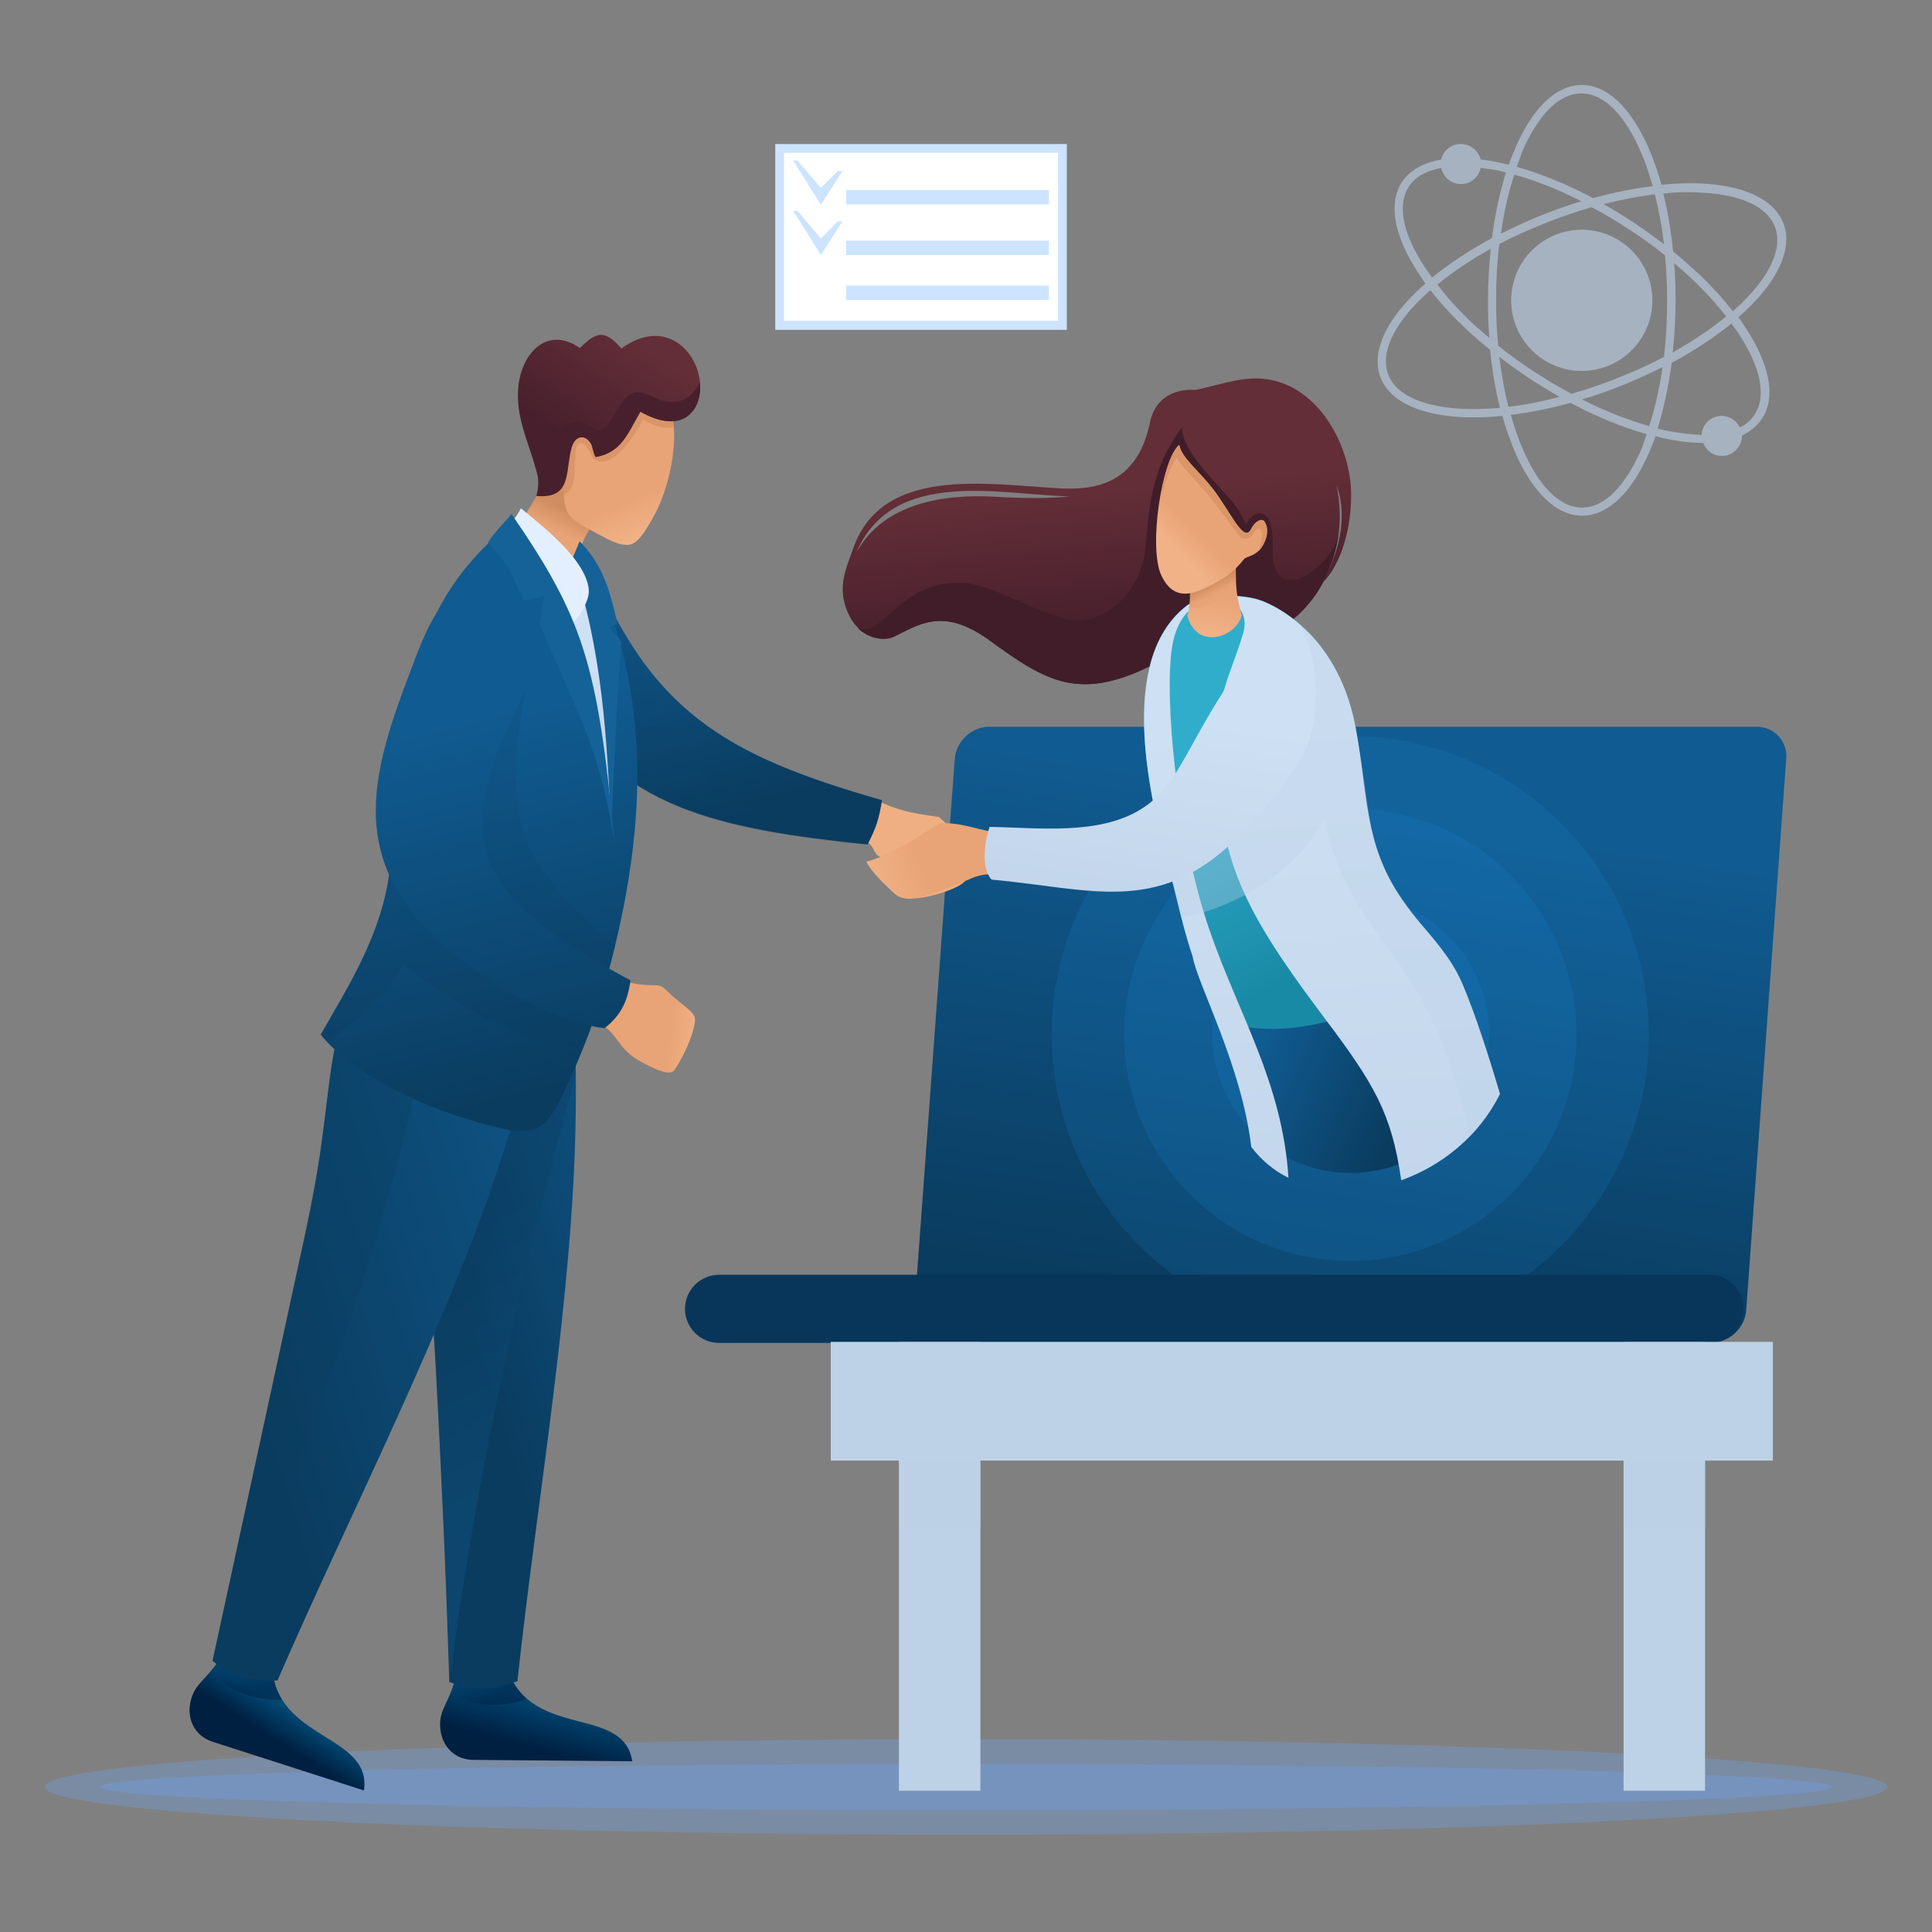 <?xml version="1.0" encoding="utf-8"?>
<!-- Generator: Adobe Illustrator 23.0.4, SVG Export Plug-In . SVG Version: 6.00 Build 0)  -->
<svg version="1.1" id="Layer_1" xmlns="http://www.w3.org/2000/svg" xmlns:xlink="http://www.w3.org/1999/xlink" x="0px" y="0px"
	 viewBox="0 0 550 550" style="enable-background:new 0 0 550 550;" xml:space="preserve">
<rect x="0" y="0" width="550" height="550" fill="#808080" stroke="none"/>
<style type="text/css">
	.st0{fill-rule:evenodd;clip-rule:evenodd;fill:url(#SVGID_1_);}
	.st1{opacity:0.15;fill-rule:evenodd;clip-rule:evenodd;fill:#2190DF;enable-background:new    ;}
	.st2{fill-rule:evenodd;clip-rule:evenodd;fill:#08365B;}
	.st3{fill-rule:evenodd;clip-rule:evenodd;fill:url(#SVGID_2_);}
	.st4{fill-rule:evenodd;clip-rule:evenodd;fill:#401D29;}
	.st5{opacity:0.3;fill-rule:evenodd;clip-rule:evenodd;fill:#6BA4F6;enable-background:new    ;}
	.st6{fill-rule:evenodd;clip-rule:evenodd;fill:url(#SVGID_3_);}
	.st7{opacity:0.5;fill-rule:evenodd;clip-rule:evenodd;fill:url(#SVGID_4_);enable-background:new    ;}
	.st8{fill-rule:evenodd;clip-rule:evenodd;fill:url(#SVGID_5_);}
	.st9{opacity:0.3;fill-rule:evenodd;clip-rule:evenodd;fill:url(#SVGID_6_);enable-background:new    ;}
	.st10{fill-rule:evenodd;clip-rule:evenodd;fill:url(#SVGID_7_);}
	.st11{opacity:0.5;fill-rule:evenodd;clip-rule:evenodd;fill:url(#SVGID_8_);enable-background:new    ;}
	.st12{fill-rule:evenodd;clip-rule:evenodd;fill:url(#SVGID_9_);}
	.st13{opacity:0.3;fill-rule:evenodd;clip-rule:evenodd;fill:#0A3C5F;enable-background:new    ;}
	.st14{fill-rule:evenodd;clip-rule:evenodd;fill:url(#SVGID_10_);}
	.st15{opacity:0.3;fill-rule:evenodd;clip-rule:evenodd;fill:url(#SVGID_11_);enable-background:new    ;}
	.st16{fill-rule:evenodd;clip-rule:evenodd;fill:url(#SVGID_12_);}
	.st17{fill-rule:evenodd;clip-rule:evenodd;fill:#EFAF83;}
	.st18{fill-rule:evenodd;clip-rule:evenodd;fill:url(#SVGID_13_);}
	.st19{opacity:0.36;fill-rule:evenodd;clip-rule:evenodd;fill:url(#SVGID_14_);enable-background:new    ;}
	.st20{fill-rule:evenodd;clip-rule:evenodd;fill:url(#SVGID_15_);}
	.st21{opacity:0.36;fill-rule:evenodd;clip-rule:evenodd;fill:url(#SVGID_16_);enable-background:new    ;}
	.st22{fill-rule:evenodd;clip-rule:evenodd;fill:url(#SVGID_17_);}
	.st23{fill-rule:evenodd;clip-rule:evenodd;fill:url(#SVGID_18_);}
	.st24{fill-rule:evenodd;clip-rule:evenodd;fill:url(#SVGID_19_);}
	.st25{fill-rule:evenodd;clip-rule:evenodd;fill:url(#SVGID_20_);}
	.st26{fill-rule:evenodd;clip-rule:evenodd;fill:url(#SVGID_21_);}
	.st27{fill-rule:evenodd;clip-rule:evenodd;fill:#DA9569;}
	.st28{fill-rule:evenodd;clip-rule:evenodd;fill:url(#SVGID_22_);}
	.st29{fill-rule:evenodd;clip-rule:evenodd;fill:#48202D;}
	.st30{fill-rule:evenodd;clip-rule:evenodd;fill:#146298;}
	.st31{fill-rule:evenodd;clip-rule:evenodd;fill:#E3EFFF;}
	.st32{fill-rule:evenodd;clip-rule:evenodd;fill:#BDD1E7;}
	.st33{opacity:0.5;fill-rule:evenodd;clip-rule:evenodd;fill:#BDD1E7;enable-background:new    ;}
	.st34{fill-rule:evenodd;clip-rule:evenodd;fill:url(#SVGID_23_);}
	.st35{fill-rule:evenodd;clip-rule:evenodd;fill:url(#SVGID_24_);}
	.st36{fill-rule:evenodd;clip-rule:evenodd;fill:url(#SVGID_25_);}
	.st37{fill-rule:evenodd;clip-rule:evenodd;fill:url(#SVGID_26_);}
	.st38{opacity:0.35;fill-rule:evenodd;clip-rule:evenodd;fill:#BDD1E7;enable-background:new    ;}
	.st39{fill-rule:evenodd;clip-rule:evenodd;fill:url(#SVGID_27_);}
	.st40{fill-rule:evenodd;clip-rule:evenodd;fill:url(#SVGID_28_);}
	.st41{fill-rule:evenodd;clip-rule:evenodd;fill:#CCE4FF;}
	.st42{fill-rule:evenodd;clip-rule:evenodd;fill:#FFFFFF;}
	.st43{opacity:0.5;fill-rule:evenodd;clip-rule:evenodd;fill:#CCE4FF;enable-background:new    ;}
</style>
<linearGradient id="SVGID_1_" gradientUnits="userSpaceOnUse" x1="394.893" y1="320.002" x2="371.528" y2="175.802" gradientTransform="matrix(1 0 0 -1 0 550)">
	<stop  offset="0" style="stop-color:#105B91"/>
	<stop  offset="1" style="stop-color:#0A3C5F"/>
</linearGradient>
<path class="st0" d="M500.1,206.9H281.6c-5,0-9.4,4.1-9.8,9.1l-11.5,157.1c-0.4,5,3.4,9.1,8.5,9.1h218.5c5,0,9.4-4.1,9.8-9.1
	L508.5,216C508.9,211,505.1,206.9,500.1,206.9z"/>
<ellipse transform="matrix(0.707 -0.707 0.707 0.707 -95.663 358.12)" class="st1" cx="384.5" cy="294.5" rx="85" ry="85"/>
<ellipse transform="matrix(0.707 -0.707 0.707 0.707 -95.713 358.138)" class="st1" cx="384.5" cy="294.6" rx="64.4" ry="64.4"/>
<path class="st2" d="M486.7,362.9h-282c-5.3,0-9.7,4.3-9.7,9.7l0,0c0,5.3,4.3,9.7,9.7,9.7h282c5.3,0,9.7-4.3,9.7-9.7l0,0
	C496.4,367.2,492,362.9,486.7,362.9z"/>
<ellipse transform="matrix(0.957 -0.29 0.29 0.957 -68.856 124.052)" class="st1" cx="384.5" cy="294.5" rx="39.4" ry="39.4"/>
<g>
	
		<linearGradient id="SVGID_2_" gradientUnits="userSpaceOnUse" x1="310.991" y1="410.537" x2="314.476" y2="373.033" gradientTransform="matrix(1 0 0 -1 0 550)">
		<stop  offset="0" style="stop-color:#632E38"/>
		<stop  offset="1" style="stop-color:#48202D"/>
	</linearGradient>
	<path class="st3" d="M357.9,180.1c-12.4,2.2-16.1,2.6-30.8,9.7c-19.8,9.6-29.2,4.3-44.9-7.2c-12.2-9-18.9-5.8-25.8-2.3
		c-2.8,1.4-4.3,2.1-7.6,1.1c-2.9-0.8-5.3-2.9-6.8-5.7c-4.1-7.8-1.3-13.4,0.9-19.6c8.2-23.4,37.7-18.3,58.4-17.1
		c10,0.6,22-0.9,25.9-17.9c1.2-7.7,7-10.5,13.1-10.1c6.5-1.3,12.7-3.7,19-3.2c15.1,1.2,24.7,17.6,25.3,31.7c0.4,10.8-3,21.4-8,26.3
		c6.1-11.7,6.4-20.8,3.9-27.6c1.9,9.2,0.9,19.1-3.9,27.2C371.3,174.8,367.8,178.3,357.9,180.1L357.9,180.1z M243.8,157.3
		c7.7-14.1,24.8-16.7,39.4-15.9c4.1,0.2,12.8,0.8,21.4-0.1C285.4,141,254.2,132.8,243.8,157.3z"/>
	<path class="st4" d="M336.5,121.7c-0.2,3.9,4.1,9.6,6.7,12.6c6,7.1,8.5,8.3,11.5,15c2.7-4.5,5.5-3.6,6.6-1.2c1.3,2.7,1,8,1,10.2
		c0.6,13.1,15.1,5.1,18.7-5.5c-1.8,8.9-6.5,24.3-23.2,27.3c-12.4,2.2-16.1,2.6-30.8,9.7c-19.8,9.6-29.2,4.3-44.9-7.2
		c-13.2-9.7-19.9-5.2-27.5-1.4c-2.5,1.2-7.1,0.9-10.4-2.4c7.3,3,11.4-13.3,29.5-12.9c7.8,0.2,18.8,7.2,29.2,10.2
		c11,3.1,21.7-7.4,23.1-19.4C327.1,147.6,326.8,134.2,336.5,121.7z"/>
</g>
<g>
	<ellipse class="st5" cx="275" cy="508.7" rx="262.3" ry="13.6"/>
	<ellipse class="st5" cx="275" cy="508.7" rx="246.6" ry="6.6"/>
</g>
<g>
	<g>
		<g>
			
				<linearGradient id="SVGID_3_" gradientUnits="userSpaceOnUse" x1="151.984" y1="52.16" x2="155.79" y2="66.372" gradientTransform="matrix(1 0 0 -1 0 550)">
				<stop  offset="0" style="stop-color:#002041"/>
				<stop  offset="1" style="stop-color:#004975"/>
			</linearGradient>
			<path class="st6" d="M129.6,477.8c-0.9,4.6-3.7,8.1-4.2,11.5c-0.8,5.8,2.6,11.7,9.5,11.7l45.1,0.4c-2.4-15.4-26.5-6.9-34.6-23.9
				l-10.5,0.6L129.6,477.8z"/>
			
				<linearGradient id="SVGID_4_" gradientUnits="userSpaceOnUse" x1="139.85" y1="65.986" x2="134.422" y2="75.174" gradientTransform="matrix(1 0 0 -1 0 550)">
				<stop  offset="0" style="stop-color:#002041"/>
				<stop  offset="1" style="stop-color:#004975"/>
			</linearGradient>
			<path class="st7" d="M129.6,477.8c-0.3,1.5-0.8,2.9-1.4,4.2c4.2,2.9,12.4,4.9,21.8,1.7c-1.8-1.6-3.4-3.6-4.6-6.2l-10.5,0.6
				L129.6,477.8z"/>
		</g>
		<g>
			
				<linearGradient id="SVGID_5_" gradientUnits="userSpaceOnUse" x1="213.045" y1="203.708" x2="131.439" y2="177.8" gradientTransform="matrix(1 0 0 -1 0 550)">
				<stop  offset="0" style="stop-color:#105B91"/>
				<stop  offset="1" style="stop-color:#0A3C5F"/>
			</linearGradient>
			<path class="st8" d="M162,280.7c1.8,11,2.1,22.5,1.9,36.2c-0.6,51.6-11.1,110.2-16.6,161.7c-7.4,2.8-13.2,2.7-19.4,0.2
				c-0.9-29.9-2.3-61.1-3.9-90.6c-2-37.2-6.6-66.2-15.1-112.6l40.6-20.8L162,280.7z"/>
			
				<linearGradient id="SVGID_6_" gradientUnits="userSpaceOnUse" x1="163.775" y1="134.922" x2="129.475" y2="200.265" gradientTransform="matrix(1 0 0 -1 0 550)">
				<stop  offset="0" style="stop-color:#105B91"/>
				<stop  offset="1" style="stop-color:#0A3C5F"/>
			</linearGradient>
			<path class="st9" d="M126.1,281.3c1.2,7.1,34.6-16.1,37.1,2.5c0.9,7,0.9,14.5,0.6,22.5c-17.9,64.5-30.1,126.2-35.8,172.5
				c-0.9-29.9-2.4-61-4-90.5c-1.7-32.5-5.5-58.9-12.1-96.1L126.1,281.3z"/>
		</g>
	</g>
	<g>
		
			<linearGradient id="SVGID_7_" gradientUnits="userSpaceOnUse" x1="79.266" y1="54.148" x2="84.289" y2="62.092" gradientTransform="matrix(1 0 0 -1 0 550)">
			<stop  offset="0" style="stop-color:#002041"/>
			<stop  offset="1" style="stop-color:#004975"/>
		</linearGradient>
		<path class="st10" d="M62.5,472.2c-2.2,4.1-6,6.6-7.4,9.7c-2.5,5.3-1,11.9,5.6,14l42.9,13.8c2.3-15.4-23.2-14.4-25.9-33.1
			l-10.2-2.6L62.5,472.2z"/>
		
			<linearGradient id="SVGID_8_" gradientUnits="userSpaceOnUse" x1="70.575" y1="67.924" x2="67.855" y2="79.466" gradientTransform="matrix(1 0 0 -1 0 550)">
			<stop  offset="0" style="stop-color:#002041"/>
			<stop  offset="1" style="stop-color:#004975"/>
		</linearGradient>
		<path class="st11" d="M62.5,472.2c-0.7,1.3-1.6,2.5-2.5,3.6c3.2,4,10.3,8.4,20.3,8.1c-1.3-2-2.2-4.4-2.6-7.3l-10.2-2.6L62.5,472.2
			z"/>
	</g>
	
		<linearGradient id="SVGID_9_" gradientUnits="userSpaceOnUse" x1="200.07" y1="205.877" x2="67.299" y2="164.821" gradientTransform="matrix(1 0 0 -1 0 550)">
		<stop  offset="0" style="stop-color:#105B91"/>
		<stop  offset="1" style="stop-color:#0A3C5F"/>
	</linearGradient>
	<path class="st12" d="M152,293.8c-1.5,11.1-4.7,22.1-9,35.2C127.1,378,99.6,430.8,79,478.4c-7.9,0.5-13.4-1.4-18.5-5.6l26.8-123.4
		c13.4-61.6-4.7-71.8,60.5-83.9L152,293.8z"/>
	<path class="st13" d="M119.9,300.2c-9,53.2-37.1,123.7-59.2,172.5l26.1-121.3l4.1-21c1.6-10.7,3.1-28.5,5.5-35.3
		C106.8,264.4,123.1,280.8,119.9,300.2z"/>
</g>
<g>
	
		<linearGradient id="SVGID_10_" gradientUnits="userSpaceOnUse" x1="364.449" y1="263.702" x2="404.544" y2="244.738" gradientTransform="matrix(1 0 0 -1 0 550)">
		<stop  offset="0" style="stop-color:#105B91"/>
		<stop  offset="1" style="stop-color:#0A3C5F"/>
	</linearGradient>
	<path class="st14" d="M399.2,260.3c8,9.9,11.4,12.7,14.9,20.7c3.7,8.6,5.2,19.6,5.9,30.7c-6.4,13.1-19.9,22.2-35.5,22.2
		c-11.1,0-21.1-4.6-28.2-11.9c-3.2-13.4-6.6-26.3-10.5-38.3L399.2,260.3z"/>
	
		<linearGradient id="SVGID_11_" gradientUnits="userSpaceOnUse" x1="366.038" y1="272.507" x2="408.134" y2="254.643" gradientTransform="matrix(1 0 0 -1 0 550)">
		<stop  offset="0" style="stop-color:#105B91"/>
		<stop  offset="1" style="stop-color:#0A3C5F"/>
	</linearGradient>
	<path class="st15" d="M399.2,260.3c8,9.9,11.4,12.7,14.9,20.7c3.7,8.6,5.2,19.6,5.9,30.7c-2.8,5.8-7.1,10.9-12.2,14.6
		c0.1-12.8-0.2-25.9-4.6-37.3c-11.4,6.7-33.9,11.8-53.3,7.9c-1.3-4.5-2.6-9-4-13.3L399.2,260.3z"/>
</g>
<linearGradient id="SVGID_12_" gradientUnits="userSpaceOnUse" x1="350.073" y1="336.962" x2="380.131" y2="277.971" gradientTransform="matrix(1 0 0 -1 0 550)">
	<stop  offset="0" style="stop-color:#31ADCC"/>
	<stop  offset="1" style="stop-color:#198AA6"/>
</linearGradient>
<path class="st16" d="M385.8,206.4c4,21.5,2.3,30.8,8.1,42.5c2.9,5.8,8.8,12.3,15.9,21c-10.4,15.9-35.1,25.3-54.9,22.5
	c-11.4-1.6-17.1-24.4-20-37.1c-2.8-12.4-20.9-64.5,2.9-82.9c4.2-3.2,15.8-3.8,22-1.2C369.9,175.5,381.9,186.5,385.8,206.4z"/>
<g>
	<g>
		<g>
			<path class="st17" d="M248.9,227.5c7.2,3.5,10.5,3.9,18.4,5.1l4.6,4.1c0.8,2.6,1.5,5.2,2.3,7.9c-3.5,0.7-4.1-0.6-5.8-2.9
				c-0.7-0.9-2.2-2-3.2-3.3c-3.9-0.1-9.1,3-13.8,5.7c-2.7-0.4-2.1-2.3-4-4c-1.1-1-2.8-2-3.8-2.7L248.9,227.5z"/>
			<path class="st17" d="M275,249.3c1.8,3.3-14.2,7.3-15.1,6.2c-1.4-1.6-1.5-5.3,0.6-6.2c2-0.9,5.4,0.3,7-0.1
				C268.5,249,272.8,245.2,275,249.3z"/>
		</g>
		
			<linearGradient id="SVGID_13_" gradientUnits="userSpaceOnUse" x1="191.127" y1="394.128" x2="208.855" y2="319.914" gradientTransform="matrix(1 0 0 -1 0 550)">
			<stop  offset="0" style="stop-color:#105B91"/>
			<stop  offset="1" style="stop-color:#0A3C5F"/>
		</linearGradient>
		<path class="st18" d="M167,157.6c17.4,44.9,39.4,57.4,84.1,70.2c-0.9,5.4-1.5,7.4-4.1,12.6c-42-4.4-71.9-10.3-88.6-42.6L167,157.6
			z"/>
		
			<linearGradient id="SVGID_14_" gradientUnits="userSpaceOnUse" x1="187.902" y1="415.025" x2="206.488" y2="309.065" gradientTransform="matrix(1 0 0 -1 0 550)">
			<stop  offset="0" style="stop-color:#105B91"/>
			<stop  offset="1" style="stop-color:#0A3C5F"/>
		</linearGradient>
		<path class="st19" d="M167,157.6c4.5,11.7,9.4,21.3,14.9,29.2c3.4,4.8,2.8,42.7,65,53.7c-42-4.4-71.9-10.3-88.6-42.6L167,157.6z"
			/>
	</g>
	
		<linearGradient id="SVGID_15_" gradientUnits="userSpaceOnUse" x1="126.373" y1="341.695" x2="152.247" y2="238.201" gradientTransform="matrix(1 0 0 -1 0 550)">
		<stop  offset="0" style="stop-color:#105B91"/>
		<stop  offset="1" style="stop-color:#0A3C5F"/>
	</linearGradient>
	<path class="st20" d="M168.4,161.4c19.9,41,13.3,83.6,4.6,116.1c-2.8,10.6-6.9,21.6-12.4,33.3c-4.8,10.3-7.8,12.8-18.8,10.2
		c-26.6-6.4-44.4-18.5-50.5-26.5c7.9-13.8,17.5-28.8,19.6-46.7c2.4-20.4,2.1-41.2,7.4-58.4c5-16.2,13.1-29.4,26.9-40
		C157,158.3,151.9,158.7,168.4,161.4z"/>
	
		<linearGradient id="SVGID_16_" gradientUnits="userSpaceOnUse" x1="117.866" y1="394.881" x2="135.035" y2="253.153" gradientTransform="matrix(1 0 0 -1 0 550)">
		<stop  offset="0" style="stop-color:#105B91"/>
		<stop  offset="1" style="stop-color:#0A3C5F"/>
	</linearGradient>
	<path class="st21" d="M175.1,269.5c-0.9,2.8-1.4,5.7-2.2,8.4c-2,6.6-4.3,13-6.8,19.8c-21.7-0.2-45.1-18.2-51.2-23.4
		c-5,8.1-12.8,16.9-22,22c-0.6-0.6-1.1-1.2-1.5-1.8c7.9-13.8,17.5-28.8,19.6-46.7c2.4-20.4,2.1-41.2,7.4-58.4
		c0.5-1.7,1.1-3.3,1.6-4.9l31.9,0C141.5,234.6,145.8,242.7,175.1,269.5z"/>
	
		<linearGradient id="SVGID_17_" gradientUnits="userSpaceOnUse" x1="191.042" y1="256.833" x2="198.935" y2="255.786" gradientTransform="matrix(1 0 0 -1 0 550)">
		<stop  offset="0" style="stop-color:#E8A476"/>
		<stop  offset="1" style="stop-color:#F1B287"/>
	</linearGradient>
	<path class="st22" d="M176.7,279.1c6.8,1.9,9.1,1.1,11,1.5c1.4,0.3,2.4,1.9,5.1,4.1c4.3,3.5,5.3,4.1,5,6.3
		c-0.8,5.3-4.1,11-5.7,13.5c-1.2,1.9-5.3,0.1-9-1.9c-8-4.2-6-7.6-13.7-12.4L176.7,279.1z"/>
	
		<linearGradient id="SVGID_18_" gradientUnits="userSpaceOnUse" x1="130.115" y1="344.893" x2="157.375" y2="235.856" gradientTransform="matrix(1 0 0 -1 0 550)">
		<stop  offset="0" style="stop-color:#105B91"/>
		<stop  offset="1" style="stop-color:#0A3C5F"/>
	</linearGradient>
	<path class="st23" d="M116.6,191.7c-12.2,32-18.9,57.7,18.5,84.4c7.4,5.3,23.2,15,37,16.6c5.9-4.5,6.8-9.8,7.4-13.6
		c-48-25.7-51.6-41.4-27.7-86.9c4.5-8.7,1.1-19.5-7.7-24C127.4,159.6,121,180.3,116.6,191.7z"/>
	
		<linearGradient id="SVGID_19_" gradientUnits="userSpaceOnUse" x1="166.621" y1="329.549" x2="167.001" y2="359.874" gradientTransform="matrix(1 0 0 -1 0 550)">
		<stop  offset="0" style="stop-color:#BED2E8"/>
		<stop  offset="1" style="stop-color:#CEE0F3"/>
	</linearGradient>
	<polygon class="st24" points="164.7,164.7 169,166.3 171.8,177.1 174.8,202.8 174.1,229.3 170.6,213.6 159.2,174.5 162.6,166.3 	
		"/>
	<g>
		
			<linearGradient id="SVGID_20_" gradientUnits="userSpaceOnUse" x1="160.215" y1="405.416" x2="157.235" y2="399.125" gradientTransform="matrix(1 0 0 -1 0 550)">
			<stop  offset="0" style="stop-color:#CF8D61"/>
			<stop  offset="1" style="stop-color:#E8A476"/>
		</linearGradient>
		<path class="st25" d="M170.1,147.1c-2.8,4.5-6.1,8.6-5.8,16.2l-21.8-8.8c5.1-4,10.9-13.2,13.1-20l9.3,6.2L170.1,147.1z"/>
		<g>
			<g>
				
					<linearGradient id="SVGID_21_" gradientUnits="userSpaceOnUse" x1="180.697" y1="407.956" x2="184.957" y2="398.005" gradientTransform="matrix(1 0 0 -1 0 550)">
					<stop  offset="0" style="stop-color:#E8A476"/>
					<stop  offset="1" style="stop-color:#F1B287"/>
				</linearGradient>
				<path class="st26" d="M191.2,117.9c2,7.2-0.3,21-5.6,30c-1.8,3-3.9,6.9-6.6,7.2c-3,0.3-6.4-1.8-11.8-4.7
					c-7.8-4.3-6.1-5.8-7.2-15.1l0.1-20.3l20.5-8.5L191.2,117.9z"/>
				<path class="st27" d="M191.2,117.9c0.3,1.1,0.5,2.4,0.6,3.7c-2.8,0.4-4.4,0.2-8.8-2.1c-2.1,4.4-9,14.8-13.8,11.2
					c-0.9-0.6-1.4-2.4-2.2-3.5c-0.9-1.3-2.8-1.6-3.1,1.1c-0.7,7.4,0.6,9.4-3.4,13c-0.2-1.6-0.2-3.6-0.6-6.2l0.1-20.3l20.5-8.5
					L191.2,117.9z"/>
			</g>
			<g>
				
					<linearGradient id="SVGID_22_" gradientUnits="userSpaceOnUse" x1="181.855" y1="452.664" x2="162.75" y2="424.178" gradientTransform="matrix(1 0 0 -1 0 550)">
					<stop  offset="0" style="stop-color:#632E38"/>
					<stop  offset="1" style="stop-color:#48202D"/>
				</linearGradient>
				<path class="st28" d="M182.3,117.2c12.3,6.9,17.5-0.6,17-8c-0.6-9.2-9.9-19-22.4-10c-4.4-5-6.8-5.3-11.8-0.1
					c-9.1-6.4-16.4,1.1-17.5,10.6c-1,8.7,2.8,16,5,24c0.7,2.4,1.2,4.8,1.4,7.3c3.5,0.3,4.7-0.7,6.2-2.7c1-1.4,1.4-7.5,2.5-11.1
					c0.8-2.7,3.4-4,5.4-1.1c0.6,0.9,0.6,2.3,1.4,4C177,128.8,178.7,123.3,182.3,117.2z"/>
				<path class="st29" d="M182.3,117.2c12.3,6.9,17.5-0.6,17-8c0-0.1,0-0.2,0-0.4c-2.6,5.1-7,7-12.3,4.6c-5.9-2.6-7.8-2.9-11.9,4.2
					c-2.2,3.7-3.5,6.1-5.7,4.4c-4.8-3.6-8.7-2.4-11.4,4c-1.3,3.2-3.5,5-6.1,5c0.3,0.9,0.5,1.8,0.8,2.7c0.7,2.4,0.7,4.9,0,7.5
					c10.4,0.9,8.1-7.3,10.1-14c0.8-2.7,3.4-4,5.4-1.1c0.6,0.9,0.6,2.3,1.4,4C177,128.8,178.7,123.3,182.3,117.2z"/>
			</g>
		</g>
	</g>
	<path class="st30" d="M165,154.1c5.8,5.9,8.3,12.1,10.8,23.6l-2.4,0.8l3.5,4.2c-1.4,18.1-2.1,35.8-2.9,53.9
		c-1.2-26.3-2.5-51.7-11.2-77.2L165,154.1z"/>
	<path class="st31" d="M148.3,144.7c-2.3,4.5-3.7,3.3-1.2,7.9c5.1,9.2,10.4,16,14,26.3c2.7-2,4.3-3.9,5.7-7.2
		c0.7-1.6,0.9-2.9,0.8-4.1C166.5,159,154.5,149.9,148.3,144.7z"/>
	<path class="st30" d="M145.6,146.3c20.3,29.6,24.6,42.5,29.3,93.4c-4.1-26.6-10.9-37.7-21.3-62l1.3-7.9l-5.7,1.2
		c-4.8-9.3-3.2-8.6-10.3-16.5C141,151.1,143.2,149.4,145.6,146.3z"/>
</g>
<g>
	<g>
		<rect x="462.2" y="405.5" class="st32" width="23.2" height="104.3"/>
		<rect x="255.9" y="405.5" class="st32" width="23.2" height="104.3"/>
	</g>
	<g>
		<rect x="462.2" y="382" class="st33" width="23.2" height="52.8"/>
		<rect x="255.9" y="382" class="st33" width="23.2" height="52.8"/>
	</g>
	<rect x="236.5" y="382" class="st32" width="268.2" height="33.8"/>
</g>
<linearGradient id="SVGID_23_" gradientUnits="userSpaceOnUse" x1="385.972" y1="150.241" x2="372.613" y2="345.292" gradientTransform="matrix(1 0 0 -1 0 550)">
	<stop  offset="0" style="stop-color:#BED2E8"/>
	<stop  offset="1" style="stop-color:#CEE0F3"/>
</linearGradient>
<path class="st34" d="M416.2,279.8c3.7,8.6,7.7,21.1,10.8,31.6c-6,12.1-16.6,20.5-28.1,24.6c-2.7-19-7.7-27.4-21.7-46
	c-16.4-21.8-25-35.5-28.5-52.6c-6.9-32.9,0.9-42.5,5.2-57.1c1.6-5.3-1.7-8.7-4.3-9.2c-4.6-0.9-13.9-0.4-16,13.5
	c-2.1,14.1,1.2,52.7,10.9,80.7c8.2,23.6,20.6,43.1,22.3,70c-4.1-2-7.7-5-10.6-8.8c-2.7-23.2-15.4-46.4-16.7-54.3
	c-2-5.9-3.5-12.1-4.6-16.8c-2.8-12.4-20.9-64.5,2.9-82.9c4.2-3.2,15.8-3.8,22-1.2c10.1,4.2,22.1,15.2,26,35.2
	c4.2,22.5,2,36.4,17.5,55.1C407.9,267.1,413,272.5,416.2,279.8z"/>
<g>
	<g>
		
			<linearGradient id="SVGID_24_" gradientUnits="userSpaceOnUse" x1="346.544" y1="380.486" x2="343.808" y2="369.112" gradientTransform="matrix(1 0 0 -1 0 550)">
			<stop  offset="0" style="stop-color:#E8A476"/>
			<stop  offset="1" style="stop-color:#F1B287"/>
		</linearGradient>
		<path class="st35" d="M351.8,161c0,6.3,0.1,8.1,1.7,14.2c-1.7,6.3-12.8,10-15.5,0.1c0.9-3,0.9-5,0.8-7.5l5.1-4.6L351.8,161z"/>
		
			<linearGradient id="SVGID_25_" gradientUnits="userSpaceOnUse" x1="344.683" y1="383.909" x2="346.166" y2="380.874" gradientTransform="matrix(1 0 0 -1 0 550)">
			<stop  offset="0" style="stop-color:#CF8D61"/>
			<stop  offset="1" style="stop-color:#E8A476"/>
		</linearGradient>
		<path class="st36" d="M351.8,161c0,1.9,0,3.3,0,4.6c-1.9,3.5-8.3,8.3-13.3,7.4c0.3-1.9,0.3-3.5,0.2-5.2l5.1-4.6L351.8,161z"/>
	</g>
	<g>
		
			<linearGradient id="SVGID_26_" gradientUnits="userSpaceOnUse" x1="338.768" y1="400.227" x2="333.202" y2="394.78" gradientTransform="matrix(1 0 0 -1 0 550)">
			<stop  offset="0" style="stop-color:#E8A476"/>
			<stop  offset="1" style="stop-color:#F1B287"/>
		</linearGradient>
		<path class="st37" d="M330.6,163.8c3.1,6.6,7.8,5.9,12.7,3.5c5-2.5,7.6-4,11-8.3c1.2-0.7,2.6-0.8,4-2.2c2-2.1,3.3-5.8,1.7-8.3
			c-0.7-1.1-2.5-0.3-3.7,1.8c-1.9,4.4-5-2.6-9.8-9.5c-4.4-6.3-10.2-10.3-10.8-14.2C330.7,130.8,326.9,155.8,330.6,163.8z"/>
		<path class="st27" d="M335,130.4c1.7,2.6,5.1,6,8.7,10.3c3.4,4.1,7.1,9.3,9.3,12.1c0.8,1,3,0.6,3.8-0.8c1.7-3.1,3.7-1.3,1.5,4.9
			c2-2.1,3.3-5.8,1.7-8.3c-0.7-1.1-2.5-0.3-3.7,1.8c-1.9,4.4-5-2.6-9.8-9.5c-4.4-6.3-10.2-10.3-10.8-14.2c-2.2,1.9-4.2,8-5.4,15
			C332.3,135.9,333.2,132.5,335,130.4z"/>
	</g>
</g>
<path class="st38" d="M385.9,207.2c2.8,15.1,3.2,23.5,5.1,31.2c0.7,2.6,1.5,5.1,2.6,7.7c0.5,1.2,1.1,2.5,1.8,3.8c2,3.7,5.1,8,9,13.1
	c4.3,5.1,8.9,10.2,11.8,16.9c3.7,8.6,7.7,21.1,10.8,31.6c-2.3,4.6-5.2,8.6-8.6,12.1c-11.9-55.7-32.7-52.4-41.5-90.3
	c-7.3,13.8-23.2,24.5-40.6,28c-0.4-1.5-1.7-6.8-3.2-12.8c-5-20,23-15.4,38-35.1c4-5.3,5.7-24.3-1-35.4
	C377.5,183.9,383.3,193.8,385.9,207.2z"/>
<g>
	
		<linearGradient id="SVGID_27_" gradientUnits="userSpaceOnUse" x1="262.832" y1="301.97" x2="248.317" y2="296.028" gradientTransform="matrix(1 0 0 -1 0 550)">
		<stop  offset="0" style="stop-color:#E8A476"/>
		<stop  offset="1" style="stop-color:#F1B287"/>
	</linearGradient>
	<path class="st39" d="M267.5,234.4c-7,4.2-13,8.8-20.9,10.9c1.8,3.3,4.8,6,7.6,8.7c2.7,2.7,6.4,2,10.2,0.8
		c4.6-1.4,8.3-3.2,12.5-4.9c3.9-1.6,8.1-1,12.3-1l0.2-11.4c-2.4-0.2-4.7-0.3-6.8-0.7C277.7,236,273,234,267.5,234.4z"/>
	
		<linearGradient id="SVGID_28_" gradientUnits="userSpaceOnUse" x1="318.633" y1="273.465" x2="330.361" y2="347.127" gradientTransform="matrix(1 0 0 -1 0 550)">
		<stop  offset="0" style="stop-color:#BED2E8"/>
		<stop  offset="1" style="stop-color:#CEE0F3"/>
	</linearGradient>
	<path class="st40" d="M282.3,250.4c-3.1-3.2-2-10.8-0.6-15c13.7,0.2,31.1,2.5,43.2-5.1c10-6.2,12.5-16.7,24-34.4
		c5.9-9.1,11.3-11.2,18.1-7.7c5.3,2.8,8.6,11.6,5.9,21.8c-2.3,8.6-14.5,22.6-21.7,29.5C329.2,260.5,310.5,253,282.3,250.4z"/>
</g>
<g>
	<rect x="220.7" y="41" class="st41" width="83" height="52.9"/>
	<rect x="223.2" y="43.5" class="st42" width="78" height="47.8"/>
	<g>
		<g>
			<polygon class="st41" points="233.7,53.5 238.5,48.7 239.8,48.7 233.7,58.3 225.8,45.7 227,45.7 			"/>
			<rect x="240.9" y="54.1" class="st41" width="57.7" height="4.1"/>
		</g>
		<g>
			<polygon class="st41" points="233.7,67.9 238.5,63 239.8,63 233.7,72.6 225.8,60 227,60 			"/>
			<rect x="240.9" y="68.5" class="st41" width="57.7" height="4.1"/>
		</g>
		<rect x="240.9" y="81.3" class="st41" width="57.7" height="4.1"/>
	</g>
</g>
<path class="st43" d="M450.3,24.2c7.6,0,14.3,7,19.2,18.3c1.3,3.1,2.5,6.5,3.5,10.1c3.8-0.4,7.4-0.5,10.7-0.4
	c12.3,0.5,21.3,4.3,24,11.4l0.1,0.2c2.5,7-1.6,15.8-10.4,24.2c-0.8,0.8-1.6,1.5-2.5,2.3c0.7,0.9,1.3,1.9,1.9,2.8
	c6.7,10.1,8.9,19.4,5,25.8v0l-0.2,0.3c-1.4,2.1-3.3,3.6-5.7,4.8v0.1c0,3.1-2.6,5.7-5.7,5.7c-2.5,0-4.5-1.5-5.3-3.7
	c-2.8,0-5.9-0.3-9.1-0.9c-1.5-0.3-3-0.6-4.5-1c-0.5,1.5-1.1,3-1.7,4.3c-4.8,11.3-11.6,18.3-19.2,18.3c-7.6,0-14.3-7-19.2-18.3
	c-1.3-3.1-2.5-6.5-3.5-10.1c-3.8,0.4-7.4,0.5-10.7,0.4c-12.3-0.5-21.3-4.3-24-11.4l-0.1-0.2c-2.5-7,1.6-15.8,10.4-24.2
	c0.8-0.8,1.6-1.5,2.5-2.3c-0.7-0.9-1.3-1.9-1.9-2.8c-6.8-10.2-8.9-19.8-4.8-26.1l0.1-0.1c2.3-3.4,6.2-5.4,11.1-6.3
	c0.6-2.6,2.8-4.4,5.6-4.4c2.7,0,5,1.9,5.6,4.4c1.1,0.1,2.3,0.3,3.5,0.5c1.5,0.3,3,0.6,4.5,1c0.5-1.5,1.1-2.9,1.7-4.3
	C435.9,31.3,442.7,24.2,450.3,24.2L450.3,24.2z M421.5,47.8c-0.5,2.6-2.8,4.6-5.6,4.6c-2.8,0-5.1-2-5.6-4.6
	c-4.2,0.8-7.4,2.5-9.2,5.3v0c-3.6,5.5-1.5,14,4.8,23.4c0.6,0.8,1.2,1.7,1.8,2.5c4.8-3.9,10.5-7.7,17-11.2c0.9-6.8,2.3-13.1,4-18.7
	c-1.4-0.4-2.8-0.7-4.2-0.9C423.5,48.1,422.5,47.9,421.5,47.8L421.5,47.8z M490.1,118.4c2.3,0,4.2,1.3,5.2,3.3
	c1.8-0.9,3.2-2.1,4.2-3.7l0,0c3.6-5.5,1.5-14-4.8-23.4c-0.6-0.8-1.2-1.7-1.8-2.5c-4.8,3.9-10.5,7.7-17,11.2
	c-0.9,6.8-2.3,13.1-4,18.7c1.4,0.4,2.8,0.7,4.2,0.9c3,0.5,5.8,0.8,8.3,0.9C484.6,120.7,487.1,118.4,490.1,118.4L490.1,118.4z
	 M473.5,55.1c1.3,5.1,2.2,10.6,2.8,16.5c6.8,5.5,12.6,11.3,17,17c0.8-0.7,1.5-1.4,2.3-2.1c8.2-7.9,12-15.8,9.7-21.9l0,0
	c-2.3-6.1-10.5-9.4-21.8-9.8C480.4,54.6,477,54.7,473.5,55.1L473.5,55.1z M476.6,74.9c0.3,3.5,0.4,7,0.4,10.7c0,5.1-0.3,10-0.8,14.7
	c5.8-3.2,10.9-6.7,15.2-10.2C487.5,85,482.5,79.9,476.6,74.9L476.6,74.9z M427,116.1c-1.3-5.1-2.2-10.6-2.8-16.5
	c-6.8-5.5-12.6-11.3-17-17c-0.8,0.7-1.5,1.4-2.3,2.1c-8.2,7.9-12,15.8-9.7,21.9v0c2.3,6.1,10.5,9.4,21.8,9.8
	C420.2,116.5,423.5,116.4,427,116.1L427,116.1z M424,96.2c-0.3-3.5-0.4-7-0.4-10.7c0-5.1,0.3-10,0.8-14.7
	c-5.8,3.2-10.9,6.7-15.2,10.2C413,86.1,418,91.3,424,96.2L424,96.2z M429.4,115.8c4.6-0.5,9.5-1.5,14.6-2.8
	c-2.8-1.6-5.6-3.3-8.5-5.2c0,0,0,0,0,0c-3-2-5.9-4.1-8.7-6.2C427.5,106.7,428.3,111.4,429.4,115.8L429.4,115.8z M447.4,112.1
	c3.8-1.1,7.7-2.4,11.6-3.9h0c5.2-2,10.2-4.2,14.7-6.6c0.6-5.1,0.9-10.5,0.9-16.1c0-4.4-0.2-8.7-0.6-12.8c-3.2-2.6-6.7-5.1-10.4-7.5
	c0,0,0,0,0,0c-3.5-2.3-7-4.4-10.5-6.2c-3.8,1.1-7.7,2.4-11.6,3.9h0c-5.2,2-10.2,4.2-14.7,6.6c-0.6,5.1-0.9,10.5-0.9,16.1
	c0,4.4,0.2,8.7,0.6,12.8c3.2,2.6,6.7,5.1,10.4,7.5c0,0,0,0,0,0C440.4,108.2,443.9,110.3,447.4,112.1L447.4,112.1z M471.1,55.3
	c-4.6,0.6-9.5,1.5-14.6,2.8c2.8,1.6,5.6,3.3,8.5,5.2c0,0,0,0,0,0c3,2,5.9,4.1,8.7,6.2C473.1,64.4,472.2,59.7,471.1,55.3L471.1,55.3z
	 M427.3,66.5c4.2-2.1,8.8-4.2,13.5-6h0c3.2-1.2,6.3-2.3,9.4-3.2c-6.6-3.4-13.1-5.9-19.1-7.6C429.4,54.8,428.1,60.5,427.3,66.5
	L427.3,66.5z M450.4,113.7c6.6,3.4,13.1,5.9,19.1,7.6c1.6-5,2.9-10.7,3.8-16.8c-4.2,2.1-8.8,4.2-13.5,6h0
	C456.7,111.7,453.5,112.8,450.4,113.7L450.4,113.7z M450.3,65.4c-11.1,0-20.1,9-20.1,20.1s9,20.1,20.1,20.1s20.1-9,20.1-20.1
	C470.4,74.4,461.4,65.4,450.3,65.4L450.3,65.4z M431.8,47.5c6.8,1.9,14.2,4.9,21.7,8.9c5.9-1.6,11.7-2.8,17-3.4
	c-1-3.4-2-6.6-3.3-9.5c-4.4-10.4-10.4-16.9-17-16.9s-12.5,6.4-17,16.9C432.8,44.8,432.3,46.1,431.8,47.5L431.8,47.5z M468.8,123.6
	c-6.8-1.9-14.2-4.9-21.7-8.9c-5.9,1.6-11.7,2.8-17,3.4c1,3.4,2,6.6,3.3,9.5c4.4,10.4,10.4,16.9,17,16.9s12.5-6.5,17-16.9
	C467.8,126.3,468.3,125,468.8,123.6z"/>
</svg>
